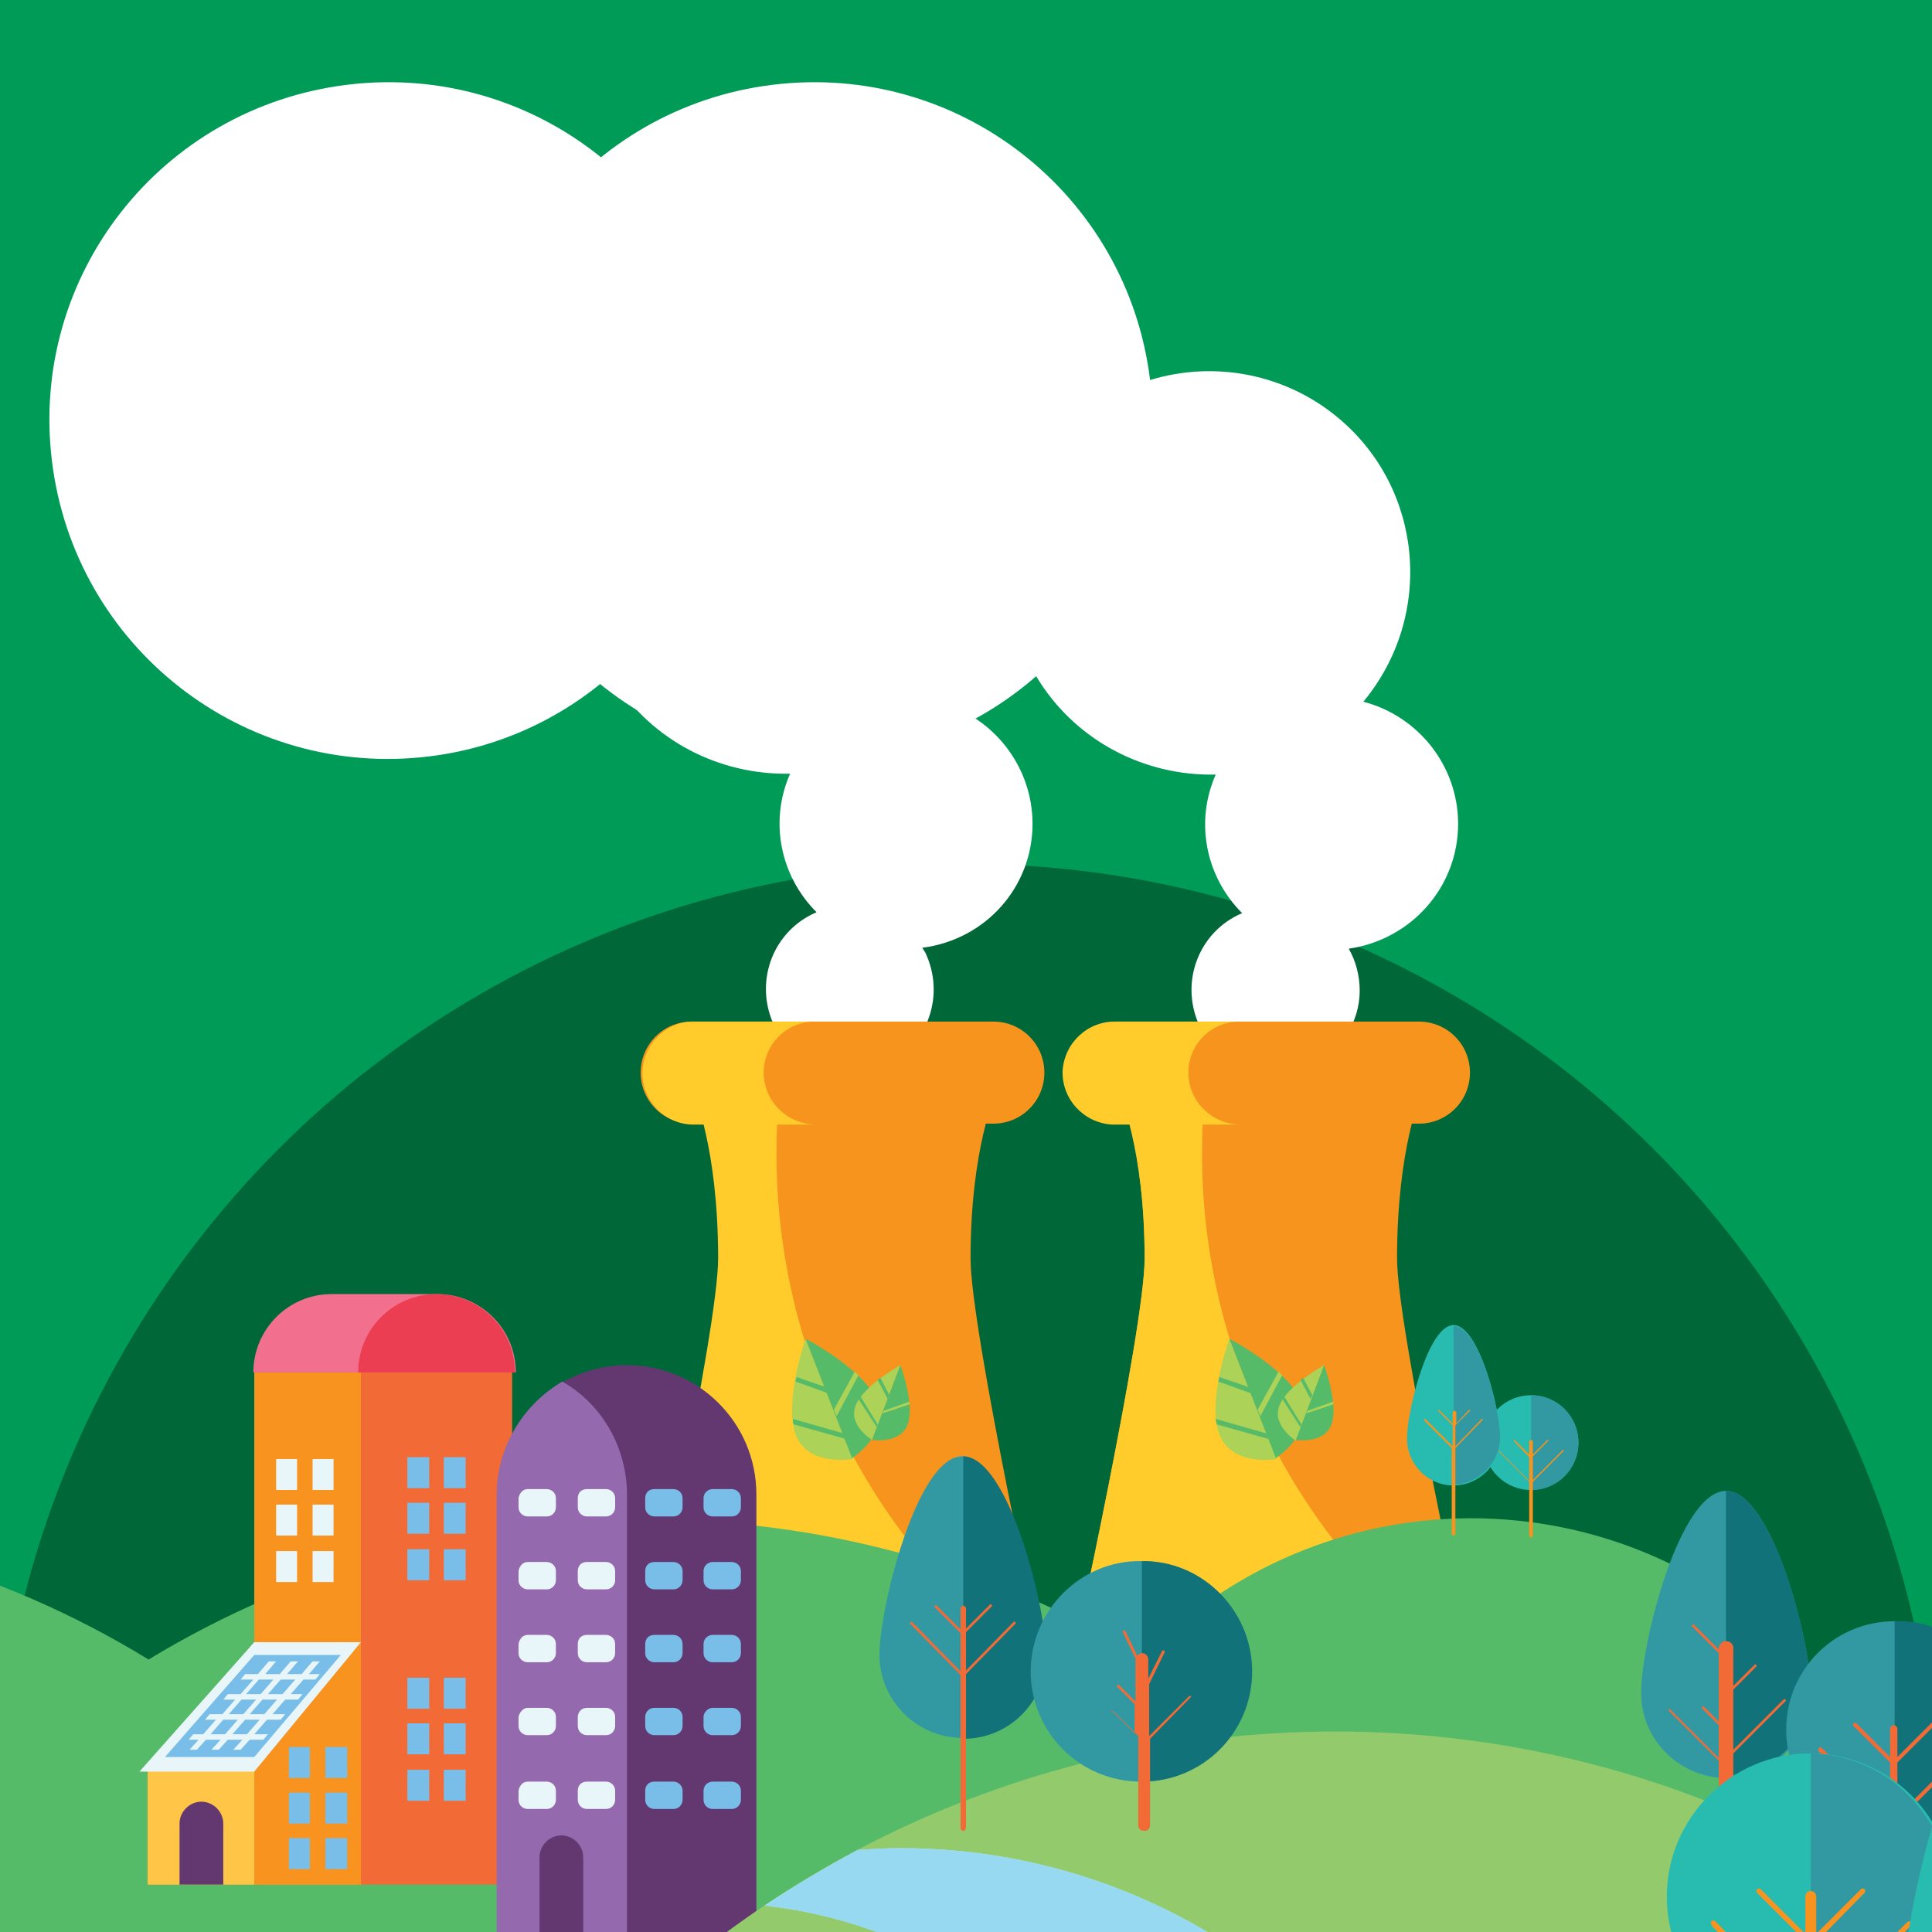 <!-- Generator: Adobe Illustrator 24.0.0, SVG Export Plug-In . SVG Version: 6.00 Build 0)  -->
<svg version="1.1" id="Layer_1" xmlns="http://www.w3.org/2000/svg" xmlns:xlink="http://www.w3.org/1999/xlink" x="0px" y="0px"
	 viewBox="0 0 212 212" style="enable-background:new 0 0 212 212;" xml:space="preserve">
<style type="text/css">
	.st0{fill:#009B57;}
	.st1{clip-path:url(#SVGID_2_);}
	.st2{fill:#006838;}
	.st3{clip-path:url(#SVGID_4_);}
	.st4{fill:#FFFFFF;}
	.st5{fill:#F7941D;}
	.st6{fill:#FFCC2C;}
	.st7{fill:#ACD258;}
	.st8{fill:#56BB69;}
	.st9{fill:#28BCB1;}
	.st10{fill:#3299A2;}
	.st11{fill:#F7931E;}
	.st12{fill:#F26B36;}
	.st13{fill:#F2708D;}
	.st14{fill:#EB3E52;}
	.st15{fill:#E8F6FA;}
	.st16{fill:#78BEE9;}
	.st17{fill:#FFC546;}
	.st18{fill:#633870;}
	.st19{fill:#9469AD;}
	.st20{fill:#93CB6C;}
	.st21{fill:#C0E7F2;}
	.st22{fill:#97D9F0;}
	.st23{fill:#12727A;}
</style>
<title>Artboard 6</title>
<rect class="st0" width="212" height="212"/>
<g>
	<defs>
		<rect id="SVGID_1_" width="212" height="212"/>
	</defs>
	<clipPath id="SVGID_2_">
		<use xlink:href="#SVGID_1_"  style="overflow:visible;"/>
	</clipPath>
	<g class="st1">
		<circle class="st2" cx="106" cy="201.4" r="106.6"/>
	</g>
</g>
<g>
	<defs>
		<rect id="SVGID_3_" width="212" height="212"/>
	</defs>
	<clipPath id="SVGID_4_">
		<use xlink:href="#SVGID_3_"  style="overflow:visible;"/>
	</clipPath>
	<g class="st3">
		<path class="st4" d="M160,90.4c0-6.3-4.3-11.8-10.4-13.4c7.8-9.4,6.6-23.3-2.7-31.1c-5.7-4.8-13.5-6.4-20.7-4.2
			c-2.5-20.4-21-34.9-41.4-32.4s-34.9,21-32.4,41.4s21,34.9,41.4,32.4c7.4-0.9,14.3-4,19.9-8.9c4,6.7,11.2,10.7,18.9,10.8
			c0.3,0,0.6,0,0.8,0c-2.3,5.2-1.1,11.2,2.9,15.2c-4.7,2-6.8,7.4-4.8,12.1s7.4,6.8,12.1,4.8c3.4-1.5,5.6-4.8,5.6-8.4
			c0-1.6-0.4-3.2-1.2-4.6C154.9,103.1,160,97.3,160,90.4z"/>
		<path class="st5" d="M156,119.9c0,0-2.7,6-2.7,18.2c0,7.8,8.1,44.3,8.1,44.3h-43.8c0,0,8-36.5,8-44.3c0-12.2-2.8-18.2-2.8-18.2
			H156z"/>
		<path class="st6" d="M131.9,126.6c0-2.3,0.1-4.5,0.3-6.7h-9.4c0,0,2.8,6,2.8,18.2c0,7.8-8,44.3-8,44.3H160
			C142.3,169.3,131.9,148.6,131.9,126.6z"/>
		<path class="st5" d="M161.3,117.7c0,3.1-2.5,5.6-5.6,5.6h-33.1c-3.1,0-5.6-2.5-5.6-5.6l0,0c0-3.1,2.5-5.6,5.6-5.6h33.1
			C158.8,112.1,161.3,114.6,161.3,117.7L161.3,117.7z"/>
		<path class="st6" d="M130.4,117.7c0-3.1,2.5-5.6,5.6-5.6h-13.5c-3.1-0.1-5.7,2.3-5.9,5.4c-0.1,3.1,2.3,5.7,5.4,5.9
			c0.2,0,0.3,0,0.5,0H136C132.9,123.3,130.4,120.8,130.4,117.7z"/>
		<path class="st7" d="M134.9,146.9c0,0-2.5,6.9-1.1,10.5s6.3,2.7,6.3,2.7L134.9,146.9z"/>
		<path class="st8" d="M134.9,146.9c0,0,6.5,3.4,7.9,6.9s-2.8,6.2-2.8,6.2L134.9,146.9z"/>
		<path class="st7" d="M138.3,155.4l2.4-4.5l-0.4-0.4l-2.3,4.2L138.3,155.4z"/>
		<path class="st8" d="M137,152.2l-3.2-1.1c0,0.2-0.1,0.3-0.1,0.5l3.6,1.3L137,152.2z"/>
		<path class="st8" d="M139,157.3l-5.6-1.6c0,0.2,0.1,0.4,0.1,0.6l5.7,1.6L139,157.3z"/>
		<path class="st7" d="M145.3,149.8c0,0-4,2.2-4.9,4.4s1.8,3.9,1.8,3.9L145.3,149.8z"/>
		<path class="st8" d="M145.3,149.8c0,0,1.6,4.3,0.8,6.5s-3.9,1.7-3.9,1.7L145.3,149.8z"/>
		<path class="st7" d="M143.3,155.1l3-1c0-0.1,0-0.2,0-0.3l-2.8,1L143.3,155.1z"/>
		<path class="st8" d="M144,153.1l-1-1.9l-0.3,0.2l1.1,2.1L144,153.1z"/>
		<path class="st8" d="M142.8,156.3l-1.9-3.1l-0.2,0.3l2,3.1L142.8,156.3z"/>
		<path class="st4" d="M113.3,90.4c0-6.3-4.3-11.8-10.4-13.4c7.8-9.4,6.6-23.3-2.7-31.1c-5.7-4.8-13.5-6.4-20.7-4.2
			c-2.5-20.4-21-34.9-41.4-32.4S3.2,30.2,5.7,50.6s21,34.9,41.4,32.4c7.4-0.9,14.3-4,19.9-8.9c4,6.7,11.2,10.7,18.9,10.8
			c0.3,0,0.6,0,0.8,0c-2.3,5.2-1.1,11.2,2.9,15.2c-4.7,2-6.8,7.4-4.8,12.1c2,4.7,7.4,6.8,12.1,4.8c4.7-2,6.8-7.4,4.8-12.1
			c-0.1-0.3-0.3-0.6-0.5-0.9C108.2,103.1,113.3,97.3,113.3,90.4z"/>
		<path class="st5" d="M109.3,119.9c0,0-2.8,6-2.8,18.2c0,7.8,8,44.3,8,44.3H70.9c0,0,8-36.5,8-44.3c0-12.2-2.7-18.2-2.7-18.2H109.3
			z"/>
		<path class="st6" d="M85.2,126.6c0-2.3,0.1-4.5,0.3-6.7h-9.4c0,0,2.7,6,2.7,18.2c0,7.8-8,44.3-8,44.3h42.4
			C95.6,169.3,85.2,148.6,85.2,126.6z"/>
		<path class="st5" d="M114.6,117.7c0,3.1-2.5,5.6-5.6,5.6h0H75.9c-3.1,0-5.6-2.5-5.6-5.6v0l0,0c0-3.1,2.5-5.6,5.6-5.6H109
			C112.1,112.1,114.6,114.6,114.6,117.7L114.6,117.7z"/>
		<path class="st6" d="M83.8,117.7c0-3.1,2.5-5.6,5.6-5.6H75.9c-3.1,0.1-5.5,2.8-5.4,5.9c0.1,2.9,2.5,5.3,5.4,5.4h13.5
			C86.3,123.3,83.8,120.8,83.8,117.7z"/>
		<path class="st7" d="M88.4,146.9c0,0-2.4,6.9-1.1,10.5s6.3,2.7,6.3,2.7L88.4,146.9z"/>
		<path class="st8" d="M88.4,146.9c0,0,6.5,3.4,7.9,6.9s-2.8,6.2-2.8,6.2L88.4,146.9z"/>
		<path class="st7" d="M91.8,155.4l2.4-4.5l-0.4-0.4l-2.3,4.2L91.8,155.4z"/>
		<path class="st8" d="M90.6,152.2l-3.2-1.1c0,0.2-0.1,0.3-0.1,0.5l3.6,1.3L90.6,152.2z"/>
		<path class="st8" d="M92.6,157.3l-5.6-1.6c0,0.2,0,0.4,0.1,0.6l5.7,1.6L92.6,157.3z"/>
		<path class="st7" d="M98.8,149.8c0,0-4,2.2-4.9,4.4s1.8,3.8,1.8,3.8L98.8,149.8z"/>
		<path class="st8" d="M98.8,149.8c0,0,1.6,4.3,0.8,6.5s-3.9,1.7-3.9,1.7L98.8,149.8z"/>
		<path class="st7" d="M96.8,155.1l3-1v-0.3l-2.8,1L96.8,155.1z"/>
		<path class="st8" d="M97.6,153.1l-1-1.9l-0.3,0.2l1.1,2.1L97.6,153.1z"/>
		<path class="st8" d="M96.3,156.3l-1.9-3.1c-0.1,0.1-0.1,0.2-0.2,0.3l2,3.1L96.3,156.3z"/>
		<path class="st8" d="M211.5,216.6c0-27.6-22.4-50-50.1-50c-13.5,0-26.5,5.5-35.9,15.2c-33.6-20.2-75.7-20-109.2,0.3
			c-16.5-10.1-35.5-15.4-54.9-15.3c-19.1,0-37.9,5.1-54.3,15c-9.4-9.8-22.4-15.3-36-15.2c-27.7,0-50.1,22.4-50.1,50c0,0,0,0,0,0.1
			c0,21.9,14.2,41.2,35,47.8c-0.2,2.6-0.3,5.3-0.3,8c0,2.3,0.1,4.6,0.2,6.9h320.7c0.1-2.3,0.2-4.6,0.2-6.9c0-2.7-0.1-5.4-0.3-8
			C197.4,257.8,211.5,238.5,211.5,216.6z"/>
		<circle class="st9" cx="168" cy="158.3" r="5.2"/>
		<path class="st10" d="M168,153.1c2.9,0,5.2,2.3,5.2,5.2c0,2.9-2.3,5.2-5.2,5.2c0,0,0,0,0,0l0,0V153.1z"/>
		<path class="st11" d="M164.4,159.2c0,0,0.1,0,0.1,0l3.3,3.3v-2.6l-1.7-1.8c0,0,0-0.1,0-0.1c0,0,0,0,0,0c0,0,0.1,0,0.1,0l1.6,1.6
			v-1.4c0-0.1,0.1-0.2,0.2-0.2c0.1,0,0.2,0.1,0.2,0.2v1.4l1.6-1.6c0,0,0.1,0,0.1,0c0,0,0,0.1,0,0.1c0,0,0,0,0,0l-1.7,1.7v2.6
			l3.3-3.3c0,0,0.1,0,0.1,0c0,0,0,0.1,0,0.1c0,0,0,0,0,0l-3.4,3.4v5.9c0,0.1-0.1,0.2-0.2,0.2c0,0,0,0,0,0c-0.1,0-0.2-0.1-0.2-0.2
			l0,0v-5.9l-3.4-3.4C164.4,159.3,164.4,159.2,164.4,159.2C164.4,159.2,164.4,159.2,164.4,159.2z"/>
		<path class="st9" d="M154.4,157.7c-0.1,2.8,2.1,5.2,4.9,5.3s5.2-2.1,5.3-4.9c0-0.2,0-0.3,0-0.5c0-2.9-2.3-12.2-5.1-12.2
			S154.4,154.9,154.4,157.7z"/>
		<path class="st10" d="M164.6,157.7c0,2.8-2.3,5.1-5.1,5.2v-17.4C162.4,145.6,164.6,154.9,164.6,157.7z"/>
		<path class="st11" d="M156.3,155.7c0,0,0.1,0,0.1,0l3,3v-2.3l-1.6-1.6c0,0,0-0.1,0-0.1c0,0,0.1,0,0.1,0l1.5,1.5v-1.2
			c0-0.1,0.1-0.2,0.2-0.2c0.1,0,0.2,0.1,0.2,0.2v1.2l1.4-1.5c0,0,0.1,0,0.1,0s0,0.1,0,0.1l-1.6,1.6v2.3l2.9-3c0,0,0.1,0,0.1,0
			c0,0,0,0.1,0,0.1l-3,3.1v9.4c0,0.1-0.1,0.2-0.2,0.2c-0.1,0-0.2-0.1-0.2-0.2v-9.4l-3.1-3.1C156.4,155.8,156.3,155.8,156.3,155.7
			C156.3,155.7,156.3,155.7,156.3,155.7z"/>
		<rect x="39.6" y="150.6" class="st12" width="16.6" height="56.2"/>
		<rect x="27.9" y="150.6" class="st11" width="11.7" height="56.2"/>
		<path class="st13" d="M56.6,150.6c0-4.8-3.9-8.6-8.6-8.6H36.4c-4.8,0-8.6,3.9-8.6,8.6H56.6z"/>
		<path class="st14" d="M39.3,150.6c0-4.8,3.9-8.6,8.6-8.6c4.8,0,8.6,3.9,8.6,8.6H39.3z"/>
		<rect x="30.3" y="160.1" class="st15" width="2.3" height="3.4"/>
		<rect x="34.3" y="160.1" class="st15" width="2.3" height="3.4"/>
		<rect x="30.3" y="165.1" class="st15" width="2.3" height="3.4"/>
		<rect x="34.3" y="165.1" class="st15" width="2.3" height="3.4"/>
		<rect x="30.3" y="170.2" class="st15" width="2.3" height="3.4"/>
		<rect x="34.3" y="170.2" class="st15" width="2.3" height="3.4"/>
		<rect x="44.7" y="159.9" class="st16" width="2.4" height="3.4"/>
		<rect x="48.7" y="159.9" class="st16" width="2.4" height="3.4"/>
		<rect x="44.7" y="164.9" class="st16" width="2.4" height="3.4"/>
		<rect x="48.7" y="164.9" class="st16" width="2.4" height="3.4"/>
		<rect x="44.7" y="170" class="st16" width="2.4" height="3.4"/>
		<rect x="48.7" y="170" class="st16" width="2.4" height="3.4"/>
		<rect x="44.7" y="184.1" class="st16" width="2.4" height="3.4"/>
		<rect x="48.7" y="184.1" class="st16" width="2.4" height="3.4"/>
		<rect x="44.7" y="189.1" class="st16" width="2.4" height="3.4"/>
		<rect x="48.7" y="189.1" class="st16" width="2.4" height="3.4"/>
		<rect x="44.7" y="194.2" class="st16" width="2.4" height="3.4"/>
		<rect x="48.7" y="194.2" class="st16" width="2.4" height="3.4"/>
		<polygon class="st11" points="39.6,206.8 16.2,206.8 16.2,194.1 27.9,180.2 39.6,180.2 		"/>
		<rect x="31.7" y="191.7" class="st16" width="2.3" height="3.4"/>
		<rect x="35.7" y="191.7" class="st16" width="2.4" height="3.4"/>
		<rect x="31.7" y="196.7" class="st16" width="2.3" height="3.4"/>
		<rect x="35.7" y="196.7" class="st16" width="2.4" height="3.4"/>
		<rect x="31.7" y="201.7" class="st16" width="2.3" height="3.4"/>
		<rect x="35.7" y="201.7" class="st16" width="2.4" height="3.4"/>
		<polygon class="st17" points="16.2,194.1 16.2,206.8 27.9,206.8 27.9,180.2 		"/>
		<polygon class="st15" points="27.9,194.4 15.3,194.4 27.9,180.2 39.6,180.2 		"/>
		<polygon class="st16" points="27.9,192.8 18.1,192.8 27.9,181.6 37.4,181.6 		"/>
		<path class="st15" d="M28.9,190.9l0.5-0.6h-1.5l1.4-1.6h1.5l0.5-0.6h-1.4l1.4-1.6h1.4l0.5-0.6h-1.3l1.4-1.6h1.3l0.5-0.6h-1.2
			l1.2-1.4h-0.8l-1.2,1.4h-1.6l1.2-1.4h-0.8l-1.2,1.4h-1.6l1.2-1.4h-0.8l-1.2,1.4h-1.4l-0.5,0.6h1.4l-1.4,1.6h-1.4l-0.5,0.6h1.3
			l-1.4,1.6H23l-0.5,0.6h1.2l-1.4,1.6h-1.1l-0.5,0.6h1.1l-1,1.1h0.8l1-1.1h1.6l-1,1.1H24l1-1.1h1.6l-1,1.1h0.8l1-1.1H28.9z
			 M29,188.1h-1.6l1.4-1.6h1.6L29,188.1z M30.8,184.3h1.6l-1.4,1.6h-1.6L30.8,184.3z M28.4,184.3H30l-1.4,1.6H27L28.4,184.3z
			 M26.5,186.5h1.6l-1.4,1.6h-1.6L26.5,186.5z M24.7,190.3h-1.6l1.4-1.6h1.6L24.7,190.3z M25.5,190.3l1.4-1.6h1.6l-1.4,1.6H25.5z"/>
		<path class="st18" d="M24.5,206.8v-6.7c0-1.3-1.1-2.4-2.4-2.4l0,0c-1.3,0-2.4,1.1-2.4,2.4v6.7H24.5z"/>
		<path class="st18" d="M83,214.9V164c0-7.9-6.4-14.2-14.2-14.2c0,0,0,0,0,0l0,0c-7.9,0-14.2,6.4-14.2,14.2v50.9H83z"/>
		<path class="st19" d="M61.7,151.6c4.4,2.5,7.1,7.3,7.1,12.4v50.9H54.5V164C54.5,158.9,57.3,154.2,61.7,151.6z"/>
		<path class="st15" d="M57.9,163.4H60c0.5,0,1,0.4,1,1v1c0,0.5-0.4,1-1,1h-2.1c-0.5,0-1-0.4-1-1v-1C57,163.8,57.4,163.4,57.9,163.4
			z"/>
		<path class="st15" d="M64.4,163.4h2.1c0.5,0,1,0.4,1,1v1c0,0.5-0.4,1-1,1h-2.1c-0.5,0-1-0.4-1-1v-1
			C63.4,163.8,63.8,163.4,64.4,163.4z"/>
		<path class="st15" d="M57.9,171.4H60c0.5,0,1,0.4,1,1v1c0,0.5-0.4,1-1,1h-2.1c-0.5,0-1-0.4-1-1v-1C57,171.8,57.4,171.4,57.9,171.4
			z"/>
		<path class="st15" d="M64.4,171.4h2.1c0.5,0,1,0.4,1,1v1c0,0.5-0.4,1-1,1h-2.1c-0.5,0-1-0.4-1-1v-1
			C63.4,171.8,63.8,171.4,64.4,171.4z"/>
		<path class="st15" d="M57.9,179.4H60c0.5,0,1,0.4,1,1v1c0,0.5-0.4,1-1,1h-2.1c-0.5,0-1-0.4-1-1v-1C57,179.8,57.4,179.4,57.9,179.4
			z"/>
		<path class="st15" d="M64.4,179.4h2.1c0.5,0,1,0.4,1,1v1c0,0.5-0.4,1-1,1h-2.1c-0.5,0-1-0.4-1-1v-1
			C63.4,179.8,63.8,179.4,64.4,179.4z"/>
		<path class="st15" d="M57.9,187.4H60c0.5,0,1,0.4,1,1v1c0,0.5-0.4,1-1,1h-2.1c-0.5,0-1-0.4-1-1v-1C57,187.9,57.4,187.4,57.9,187.4
			z"/>
		<path class="st15" d="M64.4,187.4h2.1c0.5,0,1,0.4,1,1v1c0,0.5-0.4,1-1,1h-2.1c-0.5,0-1-0.4-1-1v-1
			C63.4,187.9,63.8,187.4,64.4,187.4z"/>
		<path class="st15" d="M57.9,195.5H60c0.5,0,1,0.4,1,1v1c0,0.5-0.4,1-1,1h-2.1c-0.5,0-1-0.4-1-1v-1C57,195.9,57.4,195.5,57.9,195.5
			z"/>
		<path class="st15" d="M64.4,195.5h2.1c0.5,0,1,0.4,1,1v1c0,0.5-0.4,1-1,1h-2.1c-0.5,0-1-0.4-1-1v-1
			C63.4,195.9,63.8,195.5,64.4,195.5z"/>
		<path class="st16" d="M71.8,163.4h2.1c0.5,0,1,0.4,1,1v1c0,0.5-0.4,1-1,1h-2.1c-0.5,0-1-0.4-1-1v-1
			C70.8,163.8,71.2,163.4,71.8,163.4z"/>
		<path class="st16" d="M78.2,163.4h2.1c0.5,0,1,0.4,1,1v1c0,0.5-0.4,1-1,1h-2.1c-0.5,0-1-0.4-1-1v-1
			C77.2,163.8,77.7,163.4,78.2,163.4z"/>
		<path class="st16" d="M71.8,171.4h2.1c0.5,0,1,0.4,1,1v1c0,0.5-0.4,1-1,1h-2.1c-0.5,0-1-0.4-1-1v-1
			C70.8,171.8,71.2,171.4,71.8,171.4z"/>
		<path class="st16" d="M78.2,171.4h2.1c0.5,0,1,0.4,1,1v1c0,0.5-0.4,1-1,1h-2.1c-0.5,0-1-0.4-1-1v-1
			C77.2,171.8,77.7,171.4,78.2,171.4z"/>
		<path class="st16" d="M71.8,179.4h2.1c0.5,0,1,0.4,1,1v1c0,0.5-0.4,1-1,1h-2.1c-0.5,0-1-0.4-1-1v-1
			C70.8,179.8,71.2,179.4,71.8,179.4z"/>
		<path class="st16" d="M78.2,179.4h2.1c0.5,0,1,0.4,1,1v1c0,0.5-0.4,1-1,1h-2.1c-0.5,0-1-0.4-1-1v-1
			C77.2,179.8,77.7,179.4,78.2,179.4z"/>
		<path class="st16" d="M71.8,187.4h2.1c0.5,0,1,0.4,1,1v1c0,0.5-0.4,1-1,1h-2.1c-0.5,0-1-0.4-1-1v-1
			C70.8,187.9,71.2,187.4,71.8,187.4z"/>
		<path class="st16" d="M78.2,187.4h2.1c0.5,0,1,0.4,1,1v1c0,0.5-0.4,1-1,1h-2.1c-0.5,0-1-0.4-1-1v-1
			C77.2,187.9,77.7,187.4,78.2,187.4z"/>
		<path class="st16" d="M71.8,195.5h2.1c0.5,0,1,0.4,1,1v1c0,0.5-0.4,1-1,1h-2.1c-0.5,0-1-0.4-1-1v-1
			C70.8,195.9,71.2,195.5,71.8,195.5z"/>
		<path class="st16" d="M78.2,195.5h2.1c0.5,0,1,0.4,1,1v1c0,0.5-0.4,1-1,1h-2.1c-0.5,0-1-0.4-1-1v-1
			C77.2,195.9,77.7,195.5,78.2,195.5z"/>
		<path class="st18" d="M59.2,214.9v-11.1c0-1.3,1.1-2.4,2.4-2.4l0,0c1.3,0,2.4,1.1,2.4,2.4v11.1H59.2z"/>
		<path class="st20" d="M146.5,190c-35.8,0-69.5,17.1-90.6,46c-18.2-10.5-38.9-16-60-16c-25.7,0-50.6,8.2-71.3,23.4
			c-11.5-29-39.6-48-70.8-48c-42,0-76.1,34.1-76.1,76.1c0,2.6,0.1,5.2,0.4,7.8h478.3C245.6,227.3,199.7,190,146.5,190z"/>
		<path class="st21" d="M165.1,269.1c0-36.6-29.7-66.3-66.3-66.3l0,0c-1.6,0-3.2,0.1-4.7,0.2c-3.5,1.9-6.9,3.9-10.2,6.1
			c29.3,3.3,50.4,29.8,47,59.2c-0.4,3.8-1.3,7.5-2.5,11.1l-4.9,11.3l39.4,0.9l0.6-3.5l0.8-8.7C164.9,275.9,165.1,272.5,165.1,269.1z
			"/>
		<path class="st22" d="M164.6,277.4c0.4-2.8,0.5-5.6,0.5-8.3c0-36.6-29.7-66.3-66.3-66.3l0,0c-1.6,0-3.2,0.1-4.7,0.2
			c-3.5,1.9-6.9,3.9-10.2,6.1c7.3,0.8,14.3,3.2,20.7,6.8C136.2,220.6,160.7,245.8,164.6,277.4z"/>
		<path class="st10" d="M180.1,185.5c-0.2,5.1,3.9,9.4,9,9.6c5.1,0.2,9.4-3.9,9.6-9c0-0.2,0-0.4,0-0.6c0-5.1-4.2-21.9-9.3-21.9
			S180.1,180.3,180.1,185.5z"/>
		<path class="st23" d="M198.7,185.5c0,5.1-4.1,9.3-9.3,9.3v-31.2C194.5,163.6,198.7,180.3,198.7,185.5z"/>
		<path class="st12" d="M183.1,187.6c0-0.1,0.1-0.1,0.2,0c0,0,0,0,0,0l5.3,5.3v-3.6l-1.8-1.8c-0.1-0.1-0.1-0.1,0-0.2s0.1-0.1,0.2,0
			l1.6,1.6v-7.5l-2.9-2.9c-0.1-0.1-0.1-0.1,0-0.2s0.1-0.1,0.2,0l2.7,2.7v-0.2c0.1-0.5,0.5-0.8,0.9-0.7c0.4,0,0.7,0.4,0.7,0.7v4.2
			l2.3-2.3c0.1-0.1,0.2-0.1,0.2,0c0.1,0.1,0.1,0.1,0,0.2l-2.5,2.5v6.6l5.5-5.5c0.1-0.1,0.1-0.1,0.2,0s0.1,0.1,0,0.2l-5.7,5.7v9.6
			c0.1,0.5-0.3,0.9-0.7,0.9c-0.5,0.1-0.9-0.3-0.9-0.7c0-0.1,0-0.1,0-0.2v-8.8l-5.5-5.5C183.1,187.7,183.1,187.6,183.1,187.6z"/>
		<path class="st10" d="M196,189.8c0,6.6,5.3,11.9,11.9,11.9s11.9-5.3,11.9-11.9c0-6.6-5.3-11.9-11.9-11.9c0,0,0,0,0,0
			C201.3,177.9,196,183.2,196,189.8C196,189.8,196,189.8,196,189.8z"/>
		<path class="st23" d="M207.9,177.9c6.6-0.2,12,5,12.2,11.5s-5,12-11.5,12.2c-0.2,0-0.5,0-0.7,0l0,0V177.9z"/>
		<path class="st12" d="M199.6,191.8c0.1-0.1,0.2-0.1,0.3,0c0,0,0,0,0,0l7.5,7.5v-5.9l-4-4c-0.1-0.1-0.1-0.2,0-0.3
			c0.1-0.1,0.2-0.1,0.3,0c0,0,0,0,0,0l3.7,3.7v-3.1c0-0.2,0.2-0.4,0.4-0.4l0,0c0.2,0,0.4,0.2,0.4,0.4v3.1l3.7-3.7
			c0.1-0.1,0.2-0.1,0.3,0c0.1,0.1,0.1,0.2,0,0.3l-4,4v5.9l7.5-7.5c0.1-0.1,0.2-0.1,0.3,0c0.1,0.1,0.1,0.2,0,0.3l-7.8,7.8v13.5
			c0,0.2-0.3,0.4-0.5,0.4c-0.2,0-0.3-0.2-0.4-0.4v-13.5l-7.8-7.8C199.5,192,199.6,191.8,199.6,191.8
			C199.6,191.8,199.6,191.8,199.6,191.8z"/>
		<path class="st9" d="M182.9,208.1c0,8.7,7,15.7,15.7,15.7c8.7,0,15.7-7,15.7-15.7c0-8.7-7-15.7-15.7-15.7c0,0,0,0,0,0
			C190,192.4,182.9,199.5,182.9,208.1z"/>
		<path class="st10" d="M198.7,192.4c8.7,0.2,15.5,7.4,15.3,16.1c-0.2,8.4-6.9,15.1-15.3,15.3l0,0V192.4z"/>
		<path class="st11" d="M187.8,210.8c0.1-0.1,0.3-0.1,0.4,0l9.9,10V213l-5.3-5.3c-0.1-0.1-0.1-0.3,0-0.4s0.3-0.1,0.4,0l4.9,4.9v-4.1
			c0-0.3,0.2-0.6,0.6-0.6c0,0,0,0,0,0c0.3,0,0.6,0.3,0.6,0.6l0,0v4.1l4.9-4.9c0.1-0.1,0.3-0.1,0.4,0s0.1,0.3,0,0.4l-5.2,5.3v7.8
			l9.9-9.9c0.1-0.1,0.3-0.1,0.4,0s0.1,0.3,0,0.4l-10.3,10.3v17.9c0,0.3-0.3,0.6-0.6,0.6l0,0c-0.3,0-0.6-0.3-0.6-0.6c0,0,0,0,0,0
			v-17.8l-10.3-10.3C187.7,211.1,187.7,210.9,187.8,210.8z"/>
		<path class="st9" d="M208.9,217.6c0,8.5,6.9,15.5,15.5,15.5c8.5,0,15.5-6.9,15.5-15.5c0,0,0,0,0,0c0-8.6-6.9-36.9-15.5-36.9
			S208.9,208.9,208.9,217.6z"/>
		<path class="st10" d="M96.5,181.6c0,5,4.1,9.1,9.1,9.1s9.1-4.1,9.1-9.1c0,0,0,0,0,0c0-5.1-4.1-21.8-9.1-21.8
			S96.5,176.5,96.5,181.6z"/>
		<path class="st23" d="M114.8,181.6c0,5.1-4,9.2-9.1,9.2v-31C110.7,159.9,114.8,176.5,114.8,181.6z"/>
		<path class="st12" d="M99.9,178c0.1,0,0.1,0,0.2,0l5.3,5.4v-4.2l-2.8-2.8c-0.1,0-0.1-0.1,0-0.2c0,0,0,0,0,0c0.1-0.1,0.1-0.1,0.2,0
			l2.6,2.6v-2.2c0-0.2,0.1-0.3,0.2-0.4s0.3,0.1,0.4,0.2c0,0,0,0.1,0,0.1v2.2l2.6-2.6c0.1-0.1,0.1-0.1,0.2,0s0.1,0.1,0,0.2l-2.8,2.8
			v4.2l5.2-5.3c0.1-0.1,0.1-0.1,0.2,0s0.1,0.1,0,0.2l0,0l-5.4,5.5v16.8c0,0.2-0.1,0.3-0.2,0.4s-0.3-0.1-0.4-0.2c0,0,0-0.1,0-0.1
			v-16.8l-5.5-5.6C99.8,178.1,99.8,178.1,99.9,178C99.9,178,99.9,178,99.9,178z"/>
		<path class="st10" d="M113.1,183.4c0,6.7,5.4,12.1,12.1,12.1c6.7,0,12.1-5.4,12.1-12.1c0-6.7-5.4-12.1-12.1-12.1
			C118.6,171.2,113.1,176.7,113.1,183.4C113.1,183.4,113.1,183.4,113.1,183.4z"/>
		<path class="st23" d="M137.4,183.4c0,6.7-5.4,12.1-12.1,12.1v-24.2C131.9,171.2,137.4,176.7,137.4,183.4
			C137.4,183.4,137.4,183.4,137.4,183.4z"/>
		<path class="st12" d="M121.9,187.8c0.1,0,0.1,0,0.2,0l2.4,2.4V187l-1.9-1.9c-0.1,0-0.1-0.1,0-0.2c0,0,0,0,0,0c0.1,0,0.1,0,0.2,0
			l1.8,1.8V182l-1.4-2.9c0-0.1,0-0.1,0.1-0.2c0.1,0,0.1,0,0.2,0.1l0,0l1.3,2.7c0.1-0.2,0.3-0.3,0.5-0.3c0.4,0,0.7,0.3,0.7,0.7l0,0
			v2.1l1.5-3c0-0.1,0.1-0.1,0.2-0.1c0.1,0,0.1,0.1,0.1,0.2c0,0,0,0,0,0l-1.7,3.5v5.7l4.4-4.4c0.1,0,0.1,0,0.2,0c0,0,0,0.1,0,0.1
			l-4.5,4.6v9.4c0,0.4-0.2,0.7-0.6,0.7c-0.4,0-0.7-0.2-0.7-0.6c0-0.1,0-0.1,0-0.2v-9.6l-2.6-2.6
			C121.9,187.9,121.9,187.9,121.9,187.8z"/>
	</g>
</g>
</svg>
